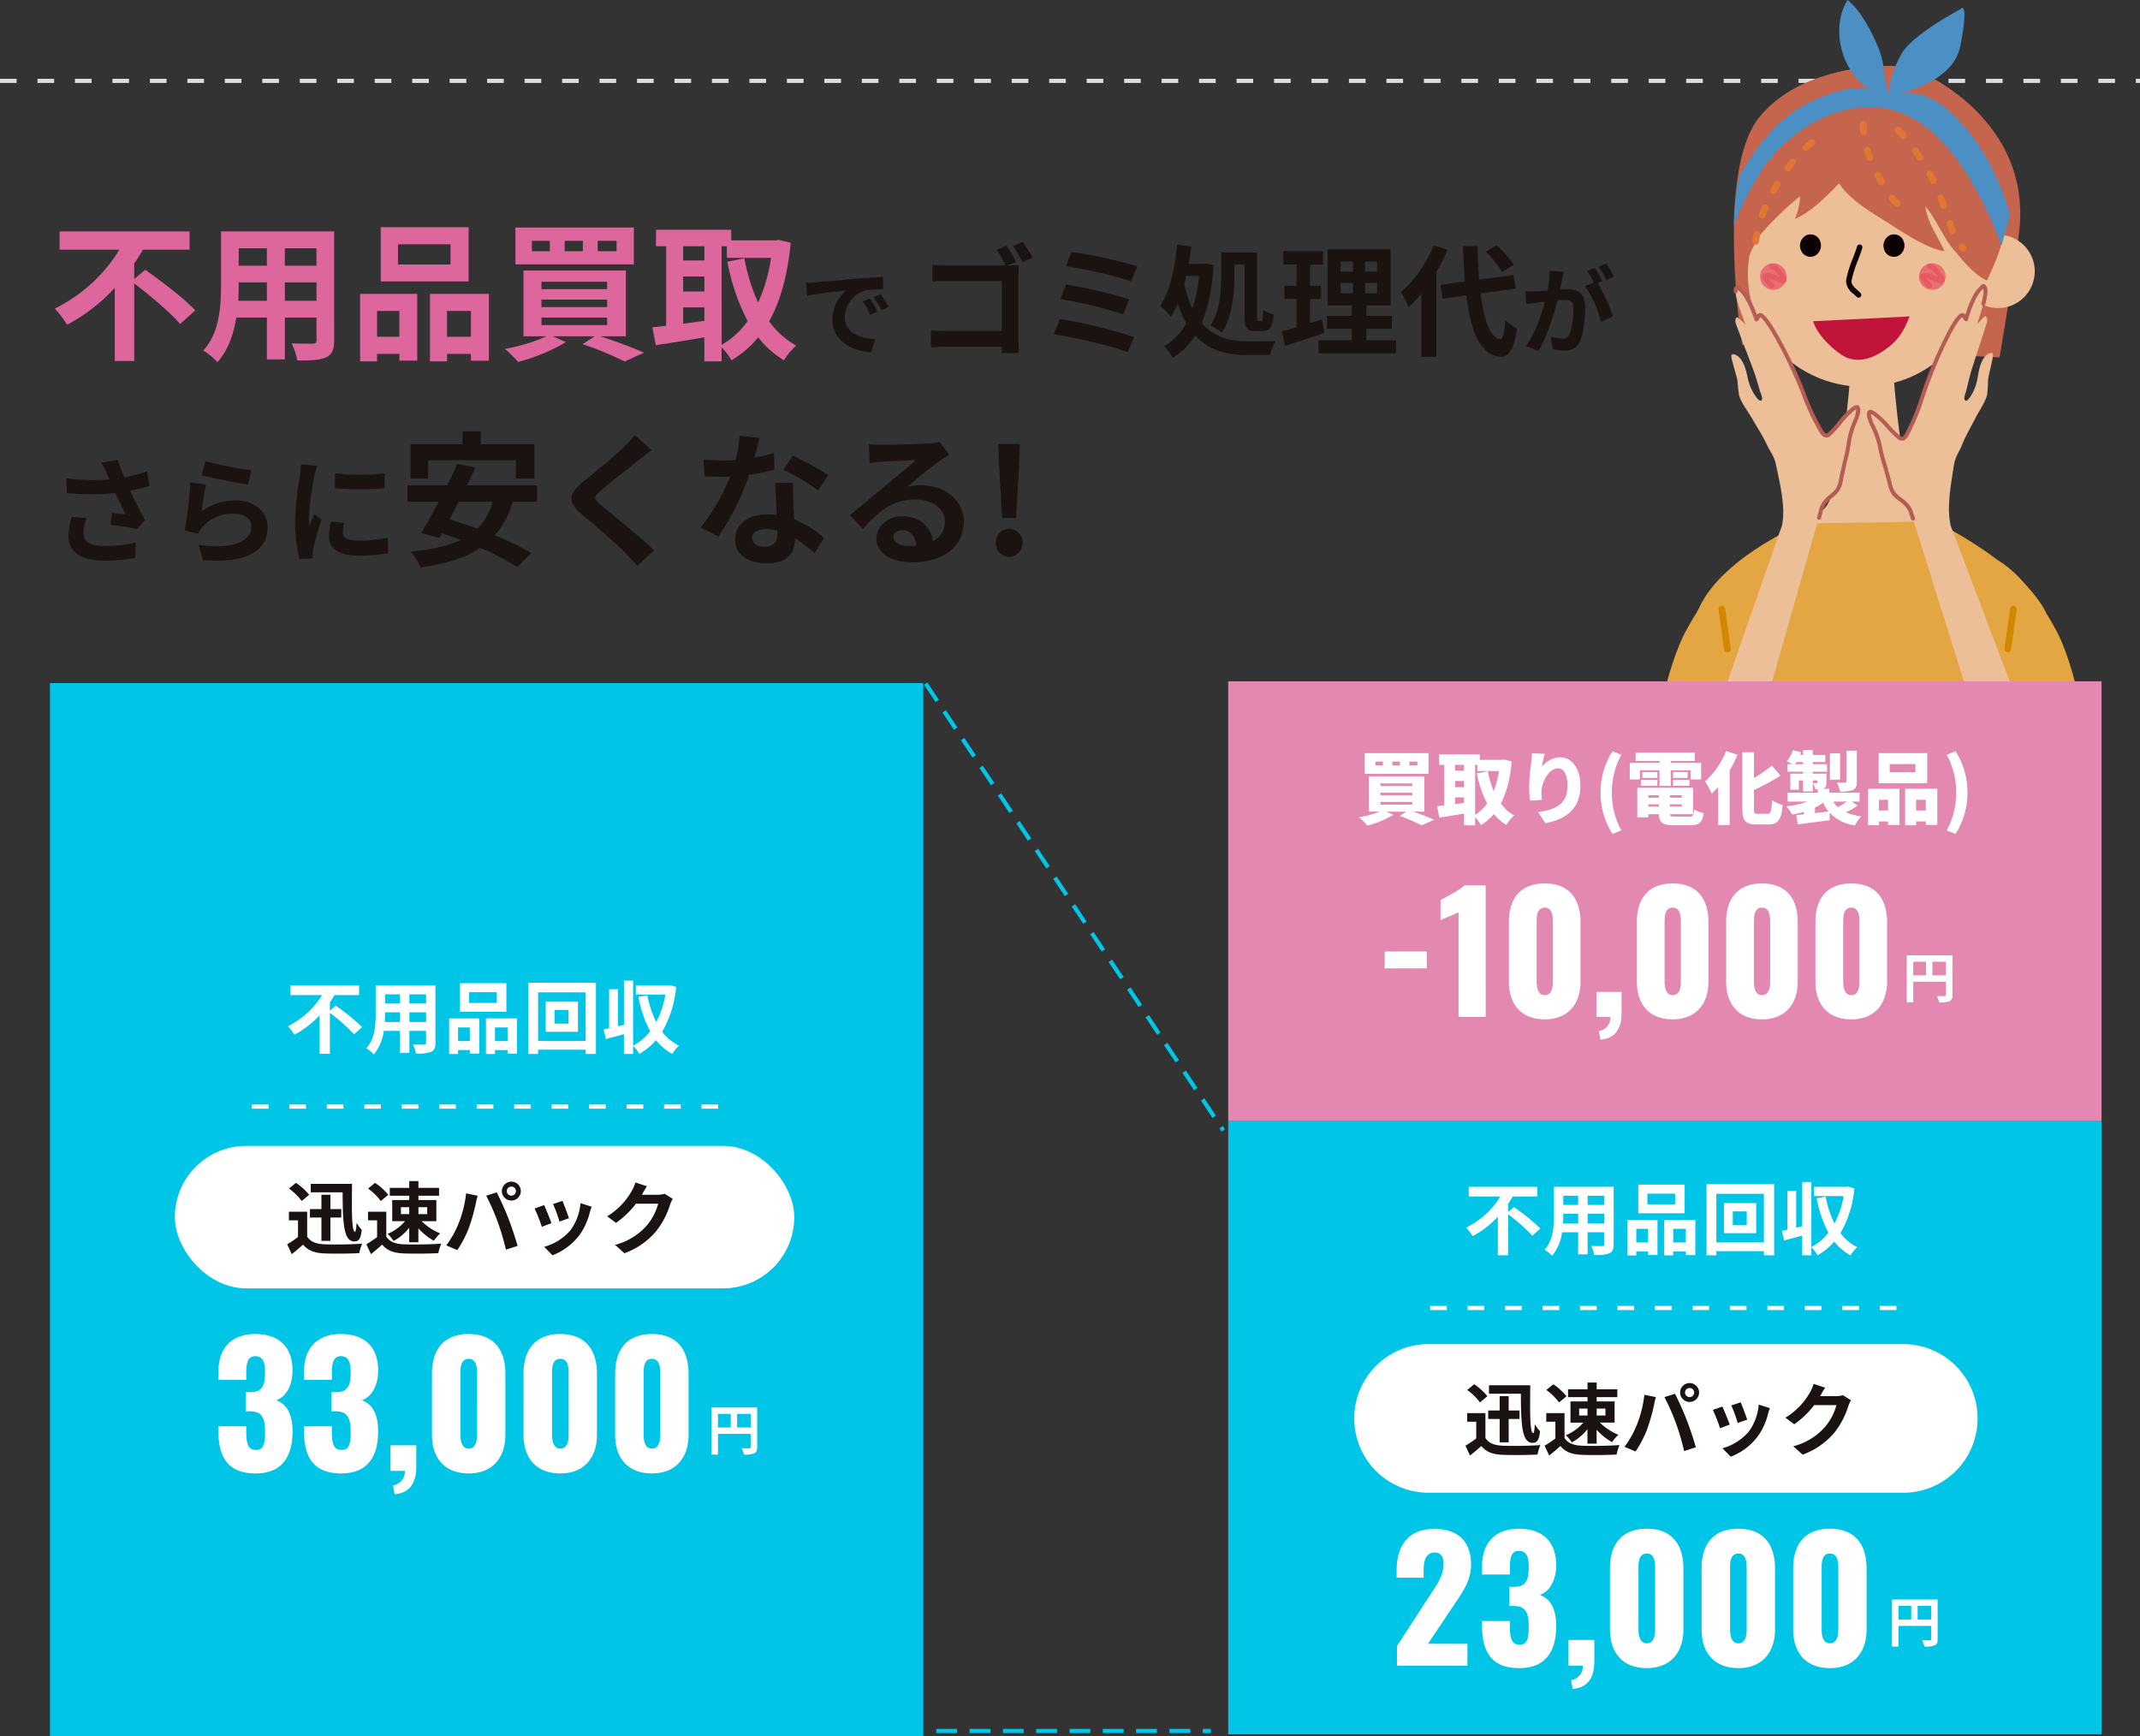 <svg xmlns="http://www.w3.org/2000/svg" xmlns:xlink="http://www.w3.org/1999/xlink" width="514" height="416.972" viewBox="0 0 514 416.972"><rect x="0" y="0" width="514" height="416.972" fill="#333333" stroke="none"/><defs><clipPath id="a"><rect width="111.577" height="168.11" transform="translate(-8.727 0)" fill="#fff" stroke="#707070" stroke-width="1"/></clipPath></defs><g transform="translate(-15 -4435)"><rect width="513.256" height="416.556" transform="translate(15 4435)" fill="#fff" opacity="0"/><line x2="514" transform="translate(15 4454.422)" fill="none" stroke="#dcdcdc" stroke-width="1" stroke-dasharray="4 5"/><g transform="translate(416.679 4435)" clip-path="url(#a)"><g transform="translate(-523.897 -150.908)"><g transform="translate(514.171 150.908)"><g transform="translate(0 0)"><path d="M544.469,626.117s-6.554.059-16.429,17.771-12.959,69.483-12.959,69.483l11.34-.668Z" transform="translate(-514.826 -492.787)" fill="#e4a643"/><path d="M670.128,245.806c-.433,5.21-4.839,31.512-4.839,31.512L603.464,274.3a182.841,182.841,0,0,1-1.974-28.7,84.153,84.153,0,0,1,1.3-13.966c.954-4.967,2.526-9.282,4.932-12.182,5.829-7.03,14.709-10.02,21.707-11.283a57.382,57.382,0,0,1,7.927-.832c1.726-.065,2.774,0,2.774,0l.155.03,6.815,1.786a27.054,27.054,0,0,1,2.621,1.36C656.1,214.139,671.822,225.239,670.128,245.806Z" transform="translate(-576.97 -191.476)" fill="#c6654d"/><path d="M669.1,315.319c.339,14.959-11.84,27.37-27.2,27.714s-28.083-11.511-28.411-26.467,11.836-27.364,27.2-27.706C656.043,288.5,668.765,300.355,669.1,315.319Z" transform="translate(-585.616 -250.15)" fill="#edbf98"/><path d="M813.886,360.427a8.809,8.809,0,1,1-9.009-8.617A8.812,8.812,0,0,1,813.886,360.427Z" transform="translate(-717.121 -295.441)" fill="#edbf98"/><path d="M610.17,261.375a50.081,50.081,0,0,0-2.051,8.837c-.215,1.71-1.219,5.772.041,7.172,1.789-2.429,2.541-5.59,4.63-7.9a73.5,73.5,0,0,1,8.977-8.585,16.025,16.025,0,0,1-1.274,5.482c3.925-1.692,7.7-5.539,10.626-8.568,2.721,4.234,8.14,7.178,12.2,9.776,3.566,2.28,8.874,5.877,13.1,6.533-1.548-3.56-4.087-6.75-4.572-10.763,2.678,3.123,4.164,7.37,6.948,10.6,2.446,2.844,4.488,5.581,7.815,7.207,2.983-6.243,5.363-11.939,3.941-19.287-1.07-5.5-4.4-10.556-8.036-14.558-3.586-3.947-8.51-6-13.568-7.208-1.668-.4-4.069.1-5.651-.785a8.278,8.278,0,0,0-4.431-1.022c-7.913.077-15.072,3.625-20.978,8.944C613.611,251.1,611.921,255.8,610.17,261.375Z" transform="translate(-581.341 -213.785)" fill="#c6654d"/><path d="M662.961,353.163a2.793,2.793,0,0,1-1.346,3.544,2.452,2.452,0,0,1-3.294-1.442,2.79,2.79,0,0,1,1.361-3.54A2.453,2.453,0,0,1,662.961,353.163Z" transform="translate(-617.74 -295.231)" fill="#0d0002"/><path d="M734.432,353.163a2.8,2.8,0,0,1-1.346,3.544,2.454,2.454,0,0,1-3.3-1.442,2.793,2.793,0,0,1,1.358-3.54A2.459,2.459,0,0,1,734.432,353.163Z" transform="translate(-669.156 -295.231)" fill="#0d0002"/><path d="M700.524,372.973a.651.651,0,0,1-.476-.206c-.236-.251-.5-.487-.758-.716a3.992,3.992,0,0,1-1.779-3.175,26.347,26.347,0,0,1,1.728-5.574c.411-1.105.8-2.15.915-2.61a.654.654,0,1,1,1.268.321c-.134.528-.515,1.555-.957,2.744a30.936,30.936,0,0,0-1.647,5.157c-.025.9.469,1.381,1.343,2.16.277.247.564.5.839.8a.654.654,0,0,1-.476,1.1Z" transform="translate(-646.07 -301.478)" fill="#0d0002"/><path d="M667.89,202.616l-2.067,7.278c-.431-1.266-.955-2.53-1.419-3.609a84.665,84.665,0,0,0-4.531-9.528c-3.67-6.658-8.451-13.474-15.3-17.387-11.006-6.29-24.2-.956-32.4,7.552a32.506,32.506,0,0,0-4.381,5.643,71.421,71.421,0,0,0-5.086,9.59c-.4.923-.772,1.882-1.143,2.868a60.039,60.039,0,0,1,1.3-11.82c1.325-2.064,5.823-10.75,13.719-15.933a36.919,36.919,0,0,1,9.558-4.314c2.13-.649,6.477-1.419,8.544-.279a13.648,13.648,0,0,1-5.182-5.085.776.776,0,0,1-.184-.25c-2.959-4.993-3.423-11.65-.465-16.432,3.365,2.711,6.077,8.108,7.619,12.055a18.315,18.315,0,0,1,.9,3.3,2.82,2.82,0,0,1,.061.494,58.081,58.081,0,0,0,1.232,7.058,22.966,22.966,0,0,1,1.7-7.027,21.526,21.526,0,0,1,1.632-3.242c2.777-4.53,13.94-10.419,13.94-10.419s2.219-2.806,0,8.852a10.994,10.994,0,0,1-3.486,5.949,16.727,16.727,0,0,1-2.651,2.006,30.234,30.234,0,0,1-8.356,3.421c8.88-1.482,16.588,8.448,20.412,14.859A60.874,60.874,0,0,1,667.89,202.616Z" transform="translate(-577.043 -150.908)" fill="#4c8fc4"/><path d="M680.159,508.817l15.1-.694-4.208-3.961c-4.207-3.962-6.191-31.936-6.191-31.936h-5.2v.053l0-.053h-5.2s-1.982,27.974-6.19,31.936l-4.209,3.961,15.1.694v.047l.494-.021.494.021Z" transform="translate(-622.009 -382.073)" fill="#edbf98"/><path d="M639.3,789.06,621.353,621.489l-25.725-24.243-31.864.512-23.134,25.7L526.206,787.59Z" transform="translate(-522.829 -472.017)" fill="#e4a643"/><path d="M751.806,597.246s-14.834,92.037-5.34,103.767,42.448,8.936,42.448,8.936-4.12-80.641-11.17-92.157S751.806,597.246,751.806,597.246Z" transform="translate(-679.008 -472.017)" fill="#e4a643"/><path d="M577.789,597.246s14.833,92.037,5.34,103.767S543.96,711.5,543.96,711.5s2.059-81.535,7.891-93.712C557.87,605.225,577.789,597.246,577.789,597.246Z" transform="translate(-535.602 -472.017)" fill="#e4a643"/><path d="M718.436,274.883a.792.792,0,0,1-.507-.183,10.842,10.842,0,0,1-1.4-1.419.8.8,0,1,1,1.225-1.021,9.289,9.289,0,0,0,1.194,1.211.8.8,0,0,1-.509,1.412Zm-3.82-5.186a.8.8,0,0,1-.7-.412c-.173-.314-.339-.62-.5-.911l-.392-.722a.8.8,0,1,1,1.4-.757l.39.719c.156.288.319.59.491.9a.8.8,0,0,1-.7,1.183Zm-2.835-5.817a.8.8,0,0,1-.745-.511c-.232-.6-.443-1.208-.625-1.8a.8.8,0,1,1,1.523-.472c.172.555.371,1.126.591,1.7a.8.8,0,0,1-.744,1.084Zm-1.518-6.273a.8.8,0,0,1-.794-.73c-.044-.523-.067-1.05-.067-1.566q0-.183,0-.366a.8.8,0,0,1,1.594.034q0,.166,0,.333c0,.471.021.953.062,1.431a.8.8,0,0,1-.727.862C710.308,257.606,710.285,257.608,710.263,257.608Z" transform="translate(-654.626 -225.194)" fill="#e17632"/><path d="M755.722,289.5a.8.8,0,0,1-.5-.175c-.1-.084-.206-.171-.3-.26a.8.8,0,1,1,1.071-1.182c.075.068.152.134.232.2a.8.8,0,0,1-.5,1.419Zm-2.586-4.172a.8.8,0,0,1-.753-.536c-.195-.561-.369-1.129-.537-1.68l-.034-.111a.8.8,0,1,1,1.525-.467l.034.112c.164.536.334,1.091.519,1.624a.8.8,0,0,1-.753,1.059Zm-2.083-6.13a.8.8,0,0,1-.749-.523c-.211-.574-.425-1.147-.646-1.717a.8.8,0,1,1,1.486-.578c.225.579.443,1.162.658,1.746a.8.8,0,0,1-.749,1.072Zm-2.534-5.953a.8.8,0,0,1-.717-.446q-.427-.813-.857-1.6a.8.8,0,0,1,1.4-.768q.438.8.87,1.622l.021.041a.8.8,0,0,1-.715,1.149Zm-3.234-5.606a.8.8,0,0,1-.67-.364c-.335-.518-.678-1.025-1.017-1.507a.8.8,0,1,1,1.3-.919c.352.5.706,1.024,1.052,1.559a.8.8,0,0,1-.668,1.231Zm-3.906-5.156a.794.794,0,0,1-.594-.265c-.4-.45-.82-.893-1.24-1.318a.8.8,0,1,1,1.134-1.121c.439.444.875.907,1.294,1.376a.8.8,0,0,1-.594,1.329Z" transform="translate(-676.145 -229.062)" fill="#e17632"/><path d="M618.181,295.523c-.025,0-.05,0-.075,0a.8.8,0,0,1-.719-.868,19.107,19.107,0,0,1,.282-1.911.8.8,0,0,1,1.564.309,17.5,17.5,0,0,0-.259,1.75A.8.8,0,0,1,618.181,295.523Zm1.562-6.269a.8.8,0,0,1-.747-1.076c.214-.575.45-1.165.7-1.754a.8.8,0,1,1,1.467.625c-.241.566-.468,1.133-.673,1.685A.8.8,0,0,1,619.742,289.254Zm2.712-5.879a.8.8,0,0,1-.7-1.18c.3-.547.613-1.1.932-1.633a.8.8,0,0,1,1.37.816c-.31.52-.613,1.052-.9,1.582A.8.8,0,0,1,622.455,283.376Zm3.465-5.469a.8.8,0,0,1-.643-1.268c.377-.516.763-1.02,1.147-1.5a.8.8,0,0,1,1.244,1c-.369.46-.74.945-1.1,1.443A.8.8,0,0,1,625.92,277.906Zm4.261-4.87a.8.8,0,0,1-.539-1.385,19.246,19.246,0,0,1,1.483-1.236.8.8,0,1,1,.954,1.278c-.44.328-.9.71-1.36,1.133A.794.794,0,0,1,630.181,273.037Z" transform="translate(-588.424 -236.771)" fill="#e17632"/><path d="M766.364,379.48a3.191,3.191,0,1,1-3.192-3.191A3.191,3.191,0,0,1,766.364,379.48Z" transform="translate(-691.015 -313.054)" fill="#e9706e"/><path d="M630.286,379.48a3.189,3.189,0,1,1-3.191-3.191A3.189,3.189,0,0,1,630.286,379.48Z" transform="translate(-593.118 -313.054)" fill="#e9706e"/><path d="M763.24,382.578a.609.609,0,0,1-.417-.165c-.81-.758-2.119-2.141-1.784-2.9a1.011,1.011,0,0,1,.586-.544c.722-.271,1.813.114,3.231.775l.2.09.148.063-.086-.116c-.063-.082-.132-.177-.207-.28-.38-.52-1.165-1.6-1.7-1.6h-.038a.611.611,0,0,1-.022-1.222c1.182-.039,2.13,1.244,2.752,2.1.071.1.136.186.2.265.5.669,1,1.429.557,1.993s-1.309.253-2.083-.084c-.056-.024-.131-.06-.223-.1a9.228,9.228,0,0,0-1.921-.724,12.922,12.922,0,0,0,1.239,1.389.611.611,0,0,1-.418,1.057Z" transform="translate(-691.736 -313.339)" fill="#e55a65"/><path d="M628.125,382.577a.61.61,0,0,1-.416-.163c-.652-.607-2.133-2.1-1.789-2.893a1.013,1.013,0,0,1,.587-.548c.72-.272,1.815.114,3.237.776l.193.089.145.062-.085-.115c-.062-.082-.129-.174-.2-.274-.383-.527-1.184-1.631-1.726-1.6a.611.611,0,1,1-.046-1.221c1.194-.045,2.137,1.249,2.76,2.105.068.094.132.181.19.258.5.667,1,1.427.557,1.991s-1.309.254-2.083-.083c-.055-.024-.129-.058-.219-.1a9.22,9.22,0,0,0-1.924-.726,12.92,12.92,0,0,0,1.237,1.387.611.611,0,0,1-.416,1.059Z" transform="translate(-594.53 -313.339)" fill="#e55a65"/><path d="M814.811,626.117s7.418-.16,17.289,17.552S843.44,709.7,843.44,709.7l-8.105,3.669Z" transform="translate(-730.46 -492.787)" fill="#e4a643"/><g transform="translate(4.983 68.69)"><path d="M579.924,426.02c-2.136,1.72-3.5,4.089-5.467,5.881-1.275,1.159-1.945-.52-2.663-1.77a53.213,53.213,0,0,1-3.661-8.063c-2.268-6.116-9.47-20.472-10.707-18.535a10.031,10.031,0,0,1-.533.86c-1.019-2.638-2.2-6.1-4.57-7.764-1.622.8,1.574,7.657,1.91,9.1a11.985,11.985,0,0,0-2.017-1.877c-.779.634-.265,1.672.022,2.444,1.329,3.569,2.336,6.109,3.682,9.672.7,1.851,1.229,3.757,1.8,5.653.123.406.932,2.039.238,2.289-.586.213-1.6-1.5-1.865-1.943a12.385,12.385,0,0,1-1.317-3.514c-.38-1.773-1.035-4.7-2.892-5.521-1.593-.7-.965.87-.677,2.021.356,1.432.843,2.8,1.118,4.239a35.319,35.319,0,0,0,.406,3.555c.537,1.753,2.116,3.774,3.04,5.378,1.249,2.169,2.614,4.207,3.66,6.48.663,1.447,1.7,2.728,2.046,4.308.349,1.561.67,3.179.994,4.769a45.388,45.388,0,0,1,.817,6.069,17.924,17.924,0,0,1-.254,4.062l-31.1,89.173L544.88,546.6l27.6-96.766a6.544,6.544,0,0,1,.721-1.4c.848-1.183,2.123-1.848,3-2.916.793-.97.9-2.467,1.173-3.656.328-1.409.606-2.818.982-4.232.746-2.818.809-5.843,2.091-8.5C580.906,428.18,582.46,423.977,579.924,426.02Z" transform="translate(-531.931 -396.377)" fill="#edbf98"/><path d="M768.779,537.952l-32.034-84.565a18.019,18.019,0,0,1-.461-4.042,45.415,45.415,0,0,1,.51-6.105c.244-1.6.485-3.239.753-4.813.271-1.593,1.238-2.929,1.824-4.4.93-2.324,2.192-4.431,3.331-6.658.842-1.647,2.316-3.749,2.764-5.527a35.431,35.431,0,0,0,.224-3.568c.206-1.452.619-2.844.9-4.29.23-1.168.777-2.761-.777-1.985-1.815.914-2.322,3.867-2.612,5.657a12.532,12.532,0,0,1-1.135,3.582c-.243.449-1.171,2.216-1.768,2.031-.7-.216.022-1.884.125-2.3.469-1.92.9-3.851,1.509-5.734,1.163-3.628,2.042-6.213,3.188-9.847.247-.784.708-1.844-.1-2.444a11.9,11.9,0,0,0-1.92,1.98c.265-1.462,3.111-8.467,1.449-9.189-2.281,1.778-3.287,5.3-4.17,7.988-.135-.109-.4-.6-.577-.832-1.333-1.875-7.8,12.827-9.757,19.049a53.043,53.043,0,0,1-3.247,8.24c-.655,1.281-1.239,2.991-2.571,1.9-2.058-1.69-3.537-3.987-5.759-5.6-2.635-1.914-.87,2.205-.364,3.135,1.418,2.6,1.631,5.61,2.52,8.386.446,1.392.8,2.786,1.193,4.179.334,1.173.517,2.661,1.358,3.593.923,1.018,2.23,1.621,3.14,2.76a6.542,6.542,0,0,1,.788,1.356l28.927,92.328Z" transform="translate(-665.117 -395.73)" fill="#edbf98"/></g><g transform="translate(24.441 68.212)"><path d="M621.8,451.292a.484.484,0,0,1-.121-.016.478.478,0,0,1-.342-.584l.575-2.2a.476.476,0,0,1,.018-.056,7.105,7.105,0,0,1,.776-1.5,9.374,9.374,0,0,1,1.706-1.7A9.575,9.575,0,0,0,625.723,444a5.893,5.893,0,0,0,.906-2.613c.055-.292.109-.577.171-.847.111-.479.217-.957.322-1.435.2-.92.413-1.871.664-2.813.263-.992.444-2.039.619-3.051a20.636,20.636,0,0,1,1.5-5.536,8.646,8.646,0,0,0,.848-2.952,2.739,2.739,0,0,0-.639.417,21.367,21.367,0,0,0-2.967,3.136,25.782,25.782,0,0,1-2.478,2.726,1.591,1.591,0,0,1-1.337.5c-.829-.139-1.333-1.057-1.82-1.946-.081-.148-.162-.295-.243-.437a52.954,52.954,0,0,1-3.695-8.135,108.71,108.71,0,0,0-5.221-11.311c-3.175-5.987-4.394-6.92-4.679-7.065-.057.09-.117.2-.176.3a2.252,2.252,0,0,1-.4.593.478.478,0,0,1-.76-.188l-.233-.608c-.88-2.3-1.962-5.136-3.818-6.671a1.633,1.633,0,0,0-.051.378.486.486,0,0,1-.494.463.478.478,0,0,1-.463-.494,1.507,1.507,0,0,1,.72-1.432.478.478,0,0,1,.489.036c2.222,1.561,3.435,4.572,4.4,7.082l.041-.061a.807.807,0,0,1,.784-.377c.382.041,1.545.165,5.466,7.548a109.8,109.8,0,0,1,5.3,11.472,52.079,52.079,0,0,0,3.627,7.99c.085.148.169.3.253.454.342.623.767,1.4,1.138,1.462a.788.788,0,0,0,.536-.261,24.772,24.772,0,0,0,2.384-2.627,22.061,22.061,0,0,1,3.105-3.272c.334-.269,1.221-.984,1.844-.49,1.018.807-.575,4.152-.591,4.185a19.628,19.628,0,0,0-1.422,5.284c-.179,1.033-.364,2.1-.637,3.134-.246.924-.454,1.864-.655,2.774-.106.481-.213.962-.325,1.444-.059.257-.11.529-.162.808a6.661,6.661,0,0,1-1.106,3.042,10.451,10.451,0,0,1-1.436,1.367,8.535,8.535,0,0,0-1.541,1.525,6.174,6.174,0,0,0-.655,1.267l-.567,2.173A.479.479,0,0,1,621.8,451.292Z" transform="translate(-601.282 -394.672)" fill="#b35d55"/><path d="M726.447,450.847a.478.478,0,0,1-.456-.334l-.532-1.677a6.078,6.078,0,0,0-.717-1.232,8.589,8.589,0,0,0-1.62-1.447,10.5,10.5,0,0,1-1.5-1.288,6.682,6.682,0,0,1-1.26-2.982c-.067-.276-.132-.546-.2-.8-.133-.465-.26-.931-.388-1.4-.249-.909-.506-1.848-.8-2.767-.326-1.018-.564-2.074-.795-3.1a19.591,19.591,0,0,0-1.689-5.207c-.019-.033-1.776-3.293-.8-4.149.6-.524,1.519.146,1.866.4a22.079,22.079,0,0,1,3.27,3.113,24.746,24.746,0,0,0,2.511,2.5.77.77,0,0,0,.547.231c.367-.081.752-.873,1.061-1.509.078-.16.155-.319.234-.473a51.879,51.879,0,0,0,3.216-8.165,109.854,109.854,0,0,1,4.711-11.723c3.543-7.571,4.7-7.753,5.078-7.813a.82.82,0,0,1,.815.354l.032.042c.832-2.558,1.891-5.629,4.032-7.3a.479.479,0,0,1,.485-.061c.982.427,1.063,1.886.27,4.878a.478.478,0,0,1-.925-.245c.606-2.284.547-3.184.425-3.535-1.777,1.626-2.714,4.515-3.476,6.863l-.2.615a.479.479,0,0,1-.756.223,2.3,2.3,0,0,1-.417-.555c-.067-.107-.141-.225-.2-.306-.275.157-1.445,1.144-4.318,7.291a108.818,108.818,0,0,0-4.643,11.558,52.784,52.784,0,0,1-3.277,8.314c-.075.148-.15.3-.225.455-.441.907-.9,1.845-1.716,2.026a1.59,1.59,0,0,1-1.359-.426,25.864,25.864,0,0,1-2.611-2.6,21.344,21.344,0,0,0-3.125-2.984,2.748,2.748,0,0,0-.659-.385,8.692,8.692,0,0,0,1,2.9,20.586,20.586,0,0,1,1.782,5.455c.226,1,.46,2.037.773,3.014.3.938.56,1.888.812,2.807.126.462.253.925.385,1.387.076.267.144.55.214.839a5.917,5.917,0,0,0,1.039,2.565,9.631,9.631,0,0,0,1.365,1.166,9.449,9.449,0,0,1,1.792,1.616,7.08,7.08,0,0,1,.85,1.456.423.423,0,0,1,.021.054l.54,1.705a.478.478,0,0,1-.311.6A.472.472,0,0,1,726.447,450.847Zm12.128-49.226-.362.313a.089.089,0,0,0,.025.019Z" transform="translate(-683.377 -394.026)" fill="#b35d55"/></g><path d="M533.523,897.119c0,5.834-5.4,19.1-10.366,19.1s-8.986-4.73-8.986-10.563,4.023-10.562,8.986-10.562S533.523,891.286,533.523,897.119Z" transform="translate(-514.171 -685.42)" fill="#edbf98"/><path d="M848.186,878.1c0,5.834,5.4,19.1,10.367,19.1s8.985-4.733,8.985-10.565-4.022-10.564-8.985-10.564S848.186,872.262,848.186,878.1Z" transform="translate(-754.471 -671.733)" fill="#edbf98"/></g></g><path d="M692.5,421.8c-1.639,4.119-3.054,6.023-6.163,8.177-2.76,1.92-6.264,3.026-9.236,1.573-2.524-1.237-6.761-5.145-7.8-8.6Z" transform="translate(-111.607 -194.89)" fill="#c1143a"/><path d="M833.979,680.457a.819.819,0,0,1-.11-.008.8.8,0,0,1-.681-.9l1.335-9.672a.8.8,0,0,1,1.58.218l-1.335,9.673A.8.8,0,0,1,833.979,680.457Z" transform="translate(-229.504 -372.867)" fill="#d18700"/><path d="M590.447,680.456a.8.8,0,0,1-.789-.688l-1.333-9.673a.8.8,0,0,1,1.58-.218l1.333,9.673a.8.8,0,0,1-.681.9A.814.814,0,0,1,590.447,680.456Z" transform="translate(-53.343 -372.866)" fill="#d18700"/></g></g><line x2="65.96" transform="translate(239.885 4850.75)" fill="none" stroke="#00c5e6" stroke-width="1" stroke-dasharray="5 3"/><line x2="71.479" y2="107.316" transform="translate(237.341 4599.19)" fill="none" stroke="#00c5e6" stroke-width="1" stroke-dasharray="5 3"/><g transform="translate(26.902 4599.063)"><rect width="209.766" height="252.909" transform="translate(0.098 0)" fill="#00c5e6"/><path d="M10.44.6c6.48,0,8.88-4.2,8.88-10.12,0-4.64-1.72-6.64-3.96-7.48,2.2-.6,3.96-3.32,3.96-7.12,0-5.76-3.36-8.76-8.96-8.76-5.52,0-8.84,3.2-8.84,9.04v1.96H8.2v-1.68c0-2.36.4-4,2.16-4,1.8,0,2.36,1.36,2.36,3.88,0,3.28-.72,4.76-3.56,4.76H8.08v4.6H9.32c2.76.08,3.4,1.76,3.4,4.96,0,2.92-.36,4.32-2.16,4.32C8.72-5.04,8.2-6.32,8.2-9.56v-1.16H1.52v1.16C1.52-3.52,3.64.6,10.44.6ZM31,.6c6.48,0,8.88-4.2,8.88-10.12,0-4.64-1.72-6.64-3.96-7.48,2.2-.6,3.96-3.32,3.96-7.12,0-5.76-3.36-8.76-8.96-8.76-5.52,0-8.84,3.2-8.84,9.04v1.96h6.68v-1.68c0-2.36.4-4,2.16-4,1.8,0,2.36,1.36,2.36,3.88,0,3.28-.72,4.76-3.56,4.76H28.64v4.6h1.24c2.76.08,3.4,1.76,3.4,4.96,0,2.92-.36,4.32-2.16,4.32-1.84,0-2.36-1.28-2.36-4.52v-1.16H22.08v1.16C22.08-3.52,24.2.6,31,.6Zm12.84,5c3.44-.28,5.16-2.48,5.2-6.44V-6.16h-6.2V0h3.44a3.306,3.306,0,0,1-2.84,3.48Zm17.8-5c5.76,0,8.8-3.84,8.8-9.28V-23.36c0-5.68-2.76-9.52-8.8-9.52-6.08,0-8.84,3.84-8.84,9.52V-8.68C52.8-3.16,55.8.6,61.64.6Zm0-5.96c-1.84,0-2-2.24-2-3.48V-23.2c0-1.32-.04-3.72,2-3.72,2,0,2,2.4,2,3.72V-8.84C63.64-7.6,63.52-5.36,61.64-5.36ZM83.64.6c5.76,0,8.8-3.84,8.8-9.28V-23.36c0-5.68-2.76-9.52-8.8-9.52-6.08,0-8.84,3.84-8.84,9.52V-8.68C74.8-3.16,77.8.6,83.64.6Zm0-5.96c-1.84,0-2-2.24-2-3.48V-23.2c0-1.32-.04-3.72,2-3.72,2,0,2,2.4,2,3.72V-8.84C85.64-7.6,85.52-5.36,83.64-5.36Zm22,5.96c5.76,0,8.8-3.84,8.8-9.28V-23.36c0-5.68-2.76-9.52-8.8-9.52-6.08,0-8.84,3.84-8.84,9.52V-8.68C96.8-3.16,99.8.6,105.64.6Zm0-5.96c-1.84,0-2-2.24-2-3.48V-23.2c0-1.32-.04-3.72,2-3.72,2,0,2,2.4,2,3.72V-8.84C107.64-7.6,107.52-5.36,105.64-5.36Z" transform="translate(39.042 189.227)" fill="#fff"/><path d="M7.228-5.382V-8.658h3.25v3.276Zm-4.6-3.276H5.694v3.276H2.626Zm9.412-1.534H1.066V1.118h1.56V-3.848h7.852V-.7c0,.221-.091.3-.338.312s-1.1.013-1.846-.039a6.319,6.319,0,0,1,.559,1.547A6.006,6.006,0,0,0,11.31.832c.546-.247.728-.676.728-1.521Z" transform="translate(157.921 184.182)" fill="#fff"/><rect width="148.77" height="34.217" rx="17.109" transform="translate(30.098 111.162)" fill="#fff"/><path d="M-41.363-15.409v2.033h7.657c.038,7.239.19,11.8,2.812,11.8,1.178,0,1.577-.874,1.786-2.793a10.02,10.02,0,0,1-1.254-1.691c-.038,1.159-.171,2.147-.361,2.147-.8,0-.817-4.541-.722-11.5ZM-38.8-1.71h2.166V-7.315h2.6V-9.348h-2.6v-3.439H-38.8v3.439h-2.755v2.033H-38.8Zm-2.945-11.077a15.215,15.215,0,0,0-3.173-2.869l-1.672,1.368a14.378,14.378,0,0,1,3.059,3Zm-.475,4.066h-4.389V-6.65h2.185v4.009a24.952,24.952,0,0,1-2.6,1.748l1.1,2.356c1.045-.8,1.881-1.539,2.717-2.28,1.235,1.482,2.793,2.014,5.13,2.109,2.261.1,6.08.057,8.36-.057a11.834,11.834,0,0,1,.7-2.28c-2.527.19-6.8.247-9.025.152-1.976-.076-3.4-.589-4.18-1.862ZM-13.395-9.8v1.653H-15.5V-9.8Zm-6.308,0h1.995v1.653H-19.7Zm1.995-1.729h-4.085v5.092h3.078A11.217,11.217,0,0,1-22.9-3.4a8.217,8.217,0,0,1,1.425,1.71,12.117,12.117,0,0,0,3.762-3.173v3.477h2.2V-4.731A14.459,14.459,0,0,0-11.8-1.748a10.371,10.371,0,0,1,1.52-1.767,13.813,13.813,0,0,1-4.446-2.926h3.534v-5.092H-15.5v-1.026h4.959V-14.44H-15.5v-1.634h-2.2v1.634h-4.674v1.881h4.674Zm-5.035-1.254a15.215,15.215,0,0,0-3.173-2.869l-1.672,1.368a14.378,14.378,0,0,1,3.059,3Zm-.475,4.066h-4.389V-6.65h2.185v4.009A26.955,26.955,0,0,1-28.006-.893l1.1,2.356c1.026-.8,1.862-1.539,2.7-2.28,1.235,1.482,2.793,2.014,5.13,2.109,2.261.1,6.08.057,8.36-.057a11.834,11.834,0,0,1,.7-2.28c-2.527.19-6.8.247-9.025.152-1.976-.076-3.4-.589-4.18-1.862Zm28.937-4.94a1.1,1.1,0,0,1,1.1-1.1,1.1,1.1,0,0,1,1.1,1.1,1.1,1.1,0,0,1-1.1,1.083A1.1,1.1,0,0,1,5.719-13.661Zm-1.178,0A2.283,2.283,0,0,0,6.821-11.4,2.283,2.283,0,0,0,9.1-13.661a2.287,2.287,0,0,0-2.28-2.28A2.287,2.287,0,0,0,4.541-13.661ZM-5.852-5.909A22.892,22.892,0,0,1-8.816-.627L-6.156.494A26.123,26.123,0,0,0-3.344-4.94a47.509,47.509,0,0,0,1.615-5.719c.076-.418.285-1.349.456-1.9l-2.774-.57A27.377,27.377,0,0,1-5.852-5.909Zm9.386-.4A58.707,58.707,0,0,1,5.51.4L8.322-.513C7.79-2.394,6.783-5.434,6.1-7.144c-.7-1.843-2.014-4.75-2.793-6.232l-2.527.817A53.225,53.225,0,0,1,3.534-6.308Zm15.561-5-2.261.741a31.647,31.647,0,0,1,1.539,4.218l2.28-.8C20.387-8.018,19.456-10.488,19.1-11.305Zm4.332.532a12.805,12.805,0,0,1-2.413,6.517A12.784,12.784,0,0,1,14.706-.285L16.7,1.748a14.838,14.838,0,0,0,6.365-4.712A15.32,15.32,0,0,0,25.65-8.531c.114-.38.228-.779.456-1.387Zm-8.74.475-2.28.817a38.377,38.377,0,0,1,1.729,4.389l2.318-.874C16.074-7.03,15.162-9.329,14.687-10.3Zm28.956-2.717a6.092,6.092,0,0,1-1.653.228H38.171l.057-.1c.228-.418.7-1.273,1.159-1.938l-2.774-.912a9.141,9.141,0,0,1-.855,1.995A16.73,16.73,0,0,1,29.83-7.619l2.128,1.577a21.657,21.657,0,0,0,4.788-4.6h5.339a13.506,13.506,0,0,1-2.7,5.187A15.142,15.142,0,0,1,31.73-.76l2.242,2.014A17.9,17.9,0,0,0,41.648-4.1a19.824,19.824,0,0,0,3.306-6.346,7.607,7.607,0,0,1,.627-1.368Z" transform="translate(104.098 135.688)" fill="#1a1311"/><path d="M-36.765-8.778v-1.976a19.137,19.137,0,0,0,1.1-1.748h5.909V-14.82H-46.227V-12.5h7.581a19.93,19.93,0,0,1-8.189,7.467,13.574,13.574,0,0,1,1.558,2.052,22.7,22.7,0,0,0,6.042-4.674V1.615h2.47V-8.227a44.375,44.375,0,0,1,5.814,5.149l1.919-1.729a49.36,49.36,0,0,0-6.327-5.149Zm19.1,2.755V-8.36h4.009v2.337Zm-5.909,0c.038-.7.057-1.387.057-2V-8.36h3.572v2.337Zm3.629-6.65v2.2h-3.572v-2.2Zm6.289,2.2H-17.67v-2.2h4.009Zm2.242-4.351H-25.764v6.783c0,2.66-.171,6.042-2.242,8.322A8.346,8.346,0,0,1-26.22,1.748,10.881,10.881,0,0,0-23.826-3.9h3.876v5.3h2.28V-3.9h4.009v2.85c0,.342-.133.456-.494.456-.342,0-1.6.019-2.66-.038a8.542,8.542,0,0,1,.722,2.166,8.823,8.823,0,0,0,3.648-.4c.76-.342,1.026-.95,1.026-2.166Zm14.744,4.2h-6.65v-2.565h6.65Zm2.3-4.731H-5.51v6.878H5.624ZM-3.154-4.731v3.268H-5.985V-4.731ZM-8.132,1.653h2.147V.7h2.831v.855H-.893V-6.9H-8.132ZM2.888-1.463V-4.731H5.909v3.268ZM.722-6.9v8.55H2.888V.7H5.909v.874h2.28V-6.9ZM20.539-5.643H17.195V-8.93h3.344Zm-5.472-5.263v7.22h7.752v-7.22ZM13.243-1.482V-13.148H24.662V-1.482ZM10.887-15.466v17.1h2.356V.627H24.662V1.634h2.47v-17.1Zm33.972.57-.38.076H36.727V-12.6h7.087a21.94,21.94,0,0,1-2.2,6.574A24.194,24.194,0,0,1,39.5-12.464l-2.166.4A28.938,28.938,0,0,0,40.166-3.8a12.163,12.163,0,0,1-4.1,3.439V-15.979h-2.2V-5.358l-1.444.342v-8.873H30.305v9.367c-.475.1-.912.19-1.311.266l.513,2.318c1.292-.342,2.831-.741,4.351-1.178v4.75h2.2V-.3a8.586,8.586,0,0,1,1.5,1.919,15.138,15.138,0,0,0,4.009-3.287,12.7,12.7,0,0,0,3.914,3.306A8.17,8.17,0,0,1,47.1-.342a11.03,11.03,0,0,1-4.047-3.363A26.11,26.11,0,0,0,46.4-14.459Z" transform="translate(104.098 87.436)" fill="#fff"/><line x2="112.073" transform="translate(48.598 101.719)" fill="none" stroke="#fff" stroke-width="1" stroke-dasharray="4 5"/></g><g transform="translate(309.564 4704.273)"><rect width="209.766" height="147.282" transform="translate(0.436 0)" fill="#00c5e6"/><path d="M1.64,0H18.56V-5.24H9.08L15-14.08c2.32-3.4,4.44-6.28,4.44-10.2,0-5.36-3-8.56-8.8-8.56-6.52,0-9.08,4.28-9.08,10v1.72H8.04v-1.6c0-2.48.52-4.44,2.72-4.44,1.28,0,2.08.92,2.08,2.76,0,2.8-1.72,5.12-3.44,7.76L1.64-4.72ZM31,.6c6.48,0,8.88-4.2,8.88-10.12,0-4.64-1.72-6.64-3.96-7.48,2.2-.6,3.96-3.32,3.96-7.12,0-5.76-3.36-8.76-8.96-8.76-5.52,0-8.84,3.2-8.84,9.04v1.96h6.68v-1.68c0-2.36.4-4,2.16-4,1.8,0,2.36,1.36,2.36,3.88,0,3.28-.72,4.76-3.56,4.76H28.64v4.6h1.24c2.76.08,3.4,1.76,3.4,4.96,0,2.92-.36,4.32-2.16,4.32-1.84,0-2.36-1.28-2.36-4.52v-1.16H22.08v1.16C22.08-3.52,24.2.6,31,.6Zm12.84,5c3.44-.28,5.16-2.48,5.2-6.44V-6.16h-6.2V0h3.44a3.306,3.306,0,0,1-2.84,3.48Zm17.8-5c5.76,0,8.8-3.84,8.8-9.28V-23.36c0-5.68-2.76-9.52-8.8-9.52-6.08,0-8.84,3.84-8.84,9.52V-8.68C52.8-3.16,55.8.6,61.64.6Zm0-5.96c-1.84,0-2-2.24-2-3.48V-23.2c0-1.32-.04-3.72,2-3.72,2,0,2,2.4,2,3.72V-8.84C63.64-7.6,63.52-5.36,61.64-5.36ZM83.64.6c5.76,0,8.8-3.84,8.8-9.28V-23.36c0-5.68-2.76-9.52-8.8-9.52-6.08,0-8.84,3.84-8.84,9.52V-8.68C74.8-3.16,77.8.6,83.64.6Zm0-5.96c-1.84,0-2-2.24-2-3.48V-23.2c0-1.32-.04-3.72,2-3.72,2,0,2,2.4,2,3.72V-8.84C85.64-7.6,85.52-5.36,83.64-5.36Zm22,5.96c5.76,0,8.8-3.84,8.8-9.28V-23.36c0-5.68-2.76-9.52-8.8-9.52-6.08,0-8.84,3.84-8.84,9.52V-8.68C96.8-3.16,99.8.6,105.64.6Zm0-5.96c-1.84,0-2-2.24-2-3.48V-23.2c0-1.32-.04-3.72,2-3.72,2,0,2,2.4,2,3.72V-8.84C107.64-7.6,107.52-5.36,105.64-5.36Z" transform="translate(39.33 130.78)" fill="#fff"/><path d="M7.228-5.382V-8.658h3.25v3.276Zm-4.6-3.276H5.694v3.276H2.626Zm9.412-1.534H1.066V1.118h1.56V-3.848h7.852V-.7c0,.221-.091.3-.338.312s-1.1.013-1.846-.039a6.319,6.319,0,0,1,.559,1.547A6.006,6.006,0,0,0,11.31.832c.546-.247.728-.676.728-1.521Z" transform="translate(158.798 125.09)" fill="#fff"/><path d="M17.852,0H132.405a17.852,17.852,0,0,1,0,35.7H17.852a17.852,17.852,0,0,1,0-35.7Z" transform="translate(30.436 53.557)" fill="#fff"/><path d="M-41.363-15.409v2.033h7.657c.038,7.239.19,11.8,2.812,11.8,1.178,0,1.577-.874,1.786-2.793a10.02,10.02,0,0,1-1.254-1.691c-.038,1.159-.171,2.147-.361,2.147-.8,0-.817-4.541-.722-11.5ZM-38.8-1.71h2.166V-7.315h2.6V-9.348h-2.6v-3.439H-38.8v3.439h-2.755v2.033H-38.8Zm-2.945-11.077a15.215,15.215,0,0,0-3.173-2.869l-1.672,1.368a14.378,14.378,0,0,1,3.059,3Zm-.475,4.066h-4.389V-6.65h2.185v4.009a24.952,24.952,0,0,1-2.6,1.748l1.1,2.356c1.045-.8,1.881-1.539,2.717-2.28,1.235,1.482,2.793,2.014,5.13,2.109,2.261.1,6.08.057,8.36-.057a11.834,11.834,0,0,1,.7-2.28c-2.527.19-6.8.247-9.025.152-1.976-.076-3.4-.589-4.18-1.862ZM-13.395-9.8v1.653H-15.5V-9.8Zm-6.308,0h1.995v1.653H-19.7Zm1.995-1.729h-4.085v5.092h3.078A11.217,11.217,0,0,1-22.9-3.4a8.217,8.217,0,0,1,1.425,1.71,12.117,12.117,0,0,0,3.762-3.173v3.477h2.2V-4.731A14.459,14.459,0,0,0-11.8-1.748a10.371,10.371,0,0,1,1.52-1.767,13.813,13.813,0,0,1-4.446-2.926h3.534v-5.092H-15.5v-1.026h4.959V-14.44H-15.5v-1.634h-2.2v1.634h-4.674v1.881h4.674Zm-5.035-1.254a15.215,15.215,0,0,0-3.173-2.869l-1.672,1.368a14.378,14.378,0,0,1,3.059,3Zm-.475,4.066h-4.389V-6.65h2.185v4.009A26.955,26.955,0,0,1-28.006-.893l1.1,2.356c1.026-.8,1.862-1.539,2.7-2.28,1.235,1.482,2.793,2.014,5.13,2.109,2.261.1,6.08.057,8.36-.057a11.834,11.834,0,0,1,.7-2.28c-2.527.19-6.8.247-9.025.152-1.976-.076-3.4-.589-4.18-1.862Zm28.937-4.94a1.1,1.1,0,0,1,1.1-1.1,1.1,1.1,0,0,1,1.1,1.1,1.1,1.1,0,0,1-1.1,1.083A1.1,1.1,0,0,1,5.719-13.661Zm-1.178,0A2.283,2.283,0,0,0,6.821-11.4,2.283,2.283,0,0,0,9.1-13.661a2.287,2.287,0,0,0-2.28-2.28A2.287,2.287,0,0,0,4.541-13.661ZM-5.852-5.909A22.892,22.892,0,0,1-8.816-.627L-6.156.494A26.123,26.123,0,0,0-3.344-4.94a47.509,47.509,0,0,0,1.615-5.719c.076-.418.285-1.349.456-1.9l-2.774-.57A27.377,27.377,0,0,1-5.852-5.909Zm9.386-.4A58.707,58.707,0,0,1,5.51.4L8.322-.513C7.79-2.394,6.783-5.434,6.1-7.144c-.7-1.843-2.014-4.75-2.793-6.232l-2.527.817A53.225,53.225,0,0,1,3.534-6.308Zm15.561-5-2.261.741a31.647,31.647,0,0,1,1.539,4.218l2.28-.8C20.387-8.018,19.456-10.488,19.1-11.305Zm4.332.532a12.805,12.805,0,0,1-2.413,6.517A12.784,12.784,0,0,1,14.706-.285L16.7,1.748a14.838,14.838,0,0,0,6.365-4.712A15.32,15.32,0,0,0,25.65-8.531c.114-.38.228-.779.456-1.387Zm-8.74.475-2.28.817a38.377,38.377,0,0,1,1.729,4.389l2.318-.874C16.074-7.03,15.162-9.329,14.687-10.3Zm28.956-2.717a6.092,6.092,0,0,1-1.653.228H38.171l.057-.1c.228-.418.7-1.273,1.159-1.938l-2.774-.912a9.141,9.141,0,0,1-.855,1.995A16.73,16.73,0,0,1,29.83-7.619l2.128,1.577a21.657,21.657,0,0,0,4.788-4.6h5.339a13.506,13.506,0,0,1-2.7,5.187A15.142,15.142,0,0,1,31.73-.76l2.242,2.014A17.9,17.9,0,0,0,41.648-4.1a19.824,19.824,0,0,0,3.306-6.346,7.607,7.607,0,0,1,.627-1.368Z" transform="translate(104.436 78.854)" fill="#1a1311"/><path d="M-36.765-8.778v-1.976a19.137,19.137,0,0,0,1.1-1.748h5.909V-14.82H-46.227V-12.5h7.581a19.93,19.93,0,0,1-8.189,7.467,13.574,13.574,0,0,1,1.558,2.052,22.7,22.7,0,0,0,6.042-4.674V1.615h2.47V-8.227a44.375,44.375,0,0,1,5.814,5.149l1.919-1.729a49.36,49.36,0,0,0-6.327-5.149Zm19.1,2.755V-8.36h4.009v2.337Zm-5.909,0c.038-.7.057-1.387.057-2V-8.36h3.572v2.337Zm3.629-6.65v2.2h-3.572v-2.2Zm6.289,2.2H-17.67v-2.2h4.009Zm2.242-4.351H-25.764v6.783c0,2.66-.171,6.042-2.242,8.322A8.346,8.346,0,0,1-26.22,1.748,10.881,10.881,0,0,0-23.826-3.9h3.876v5.3h2.28V-3.9h4.009v2.85c0,.342-.133.456-.494.456-.342,0-1.6.019-2.66-.038a8.542,8.542,0,0,1,.722,2.166,8.823,8.823,0,0,0,3.648-.4c.76-.342,1.026-.95,1.026-2.166Zm14.744,4.2h-6.65v-2.565h6.65Zm2.3-4.731H-5.51v6.878H5.624ZM-3.154-4.731v3.268H-5.985V-4.731ZM-8.132,1.653h2.147V.7h2.831v.855H-.893V-6.9H-8.132ZM2.888-1.463V-4.731H5.909v3.268ZM.722-6.9v8.55H2.888V.7H5.909v.874h2.28V-6.9ZM20.539-5.643H17.195V-8.93h3.344Zm-5.472-5.263v7.22h7.752v-7.22ZM13.243-1.482V-13.148H24.662V-1.482ZM10.887-15.466v17.1h2.356V.627H24.662V1.634h2.47v-17.1Zm33.972.57-.38.076H36.727V-12.6h7.087a21.94,21.94,0,0,1-2.2,6.574A24.194,24.194,0,0,1,39.5-12.464l-2.166.4A28.938,28.938,0,0,0,40.166-3.8a12.163,12.163,0,0,1-4.1,3.439V-15.979h-2.2V-5.358l-1.444.342v-8.873H30.305v9.367c-.475.1-.912.19-1.311.266l.513,2.318c1.292-.342,2.831-.741,4.351-1.178v4.75h2.2V-.3a8.586,8.586,0,0,1,1.5,1.919,15.138,15.138,0,0,0,4.009-3.287,12.7,12.7,0,0,0,3.914,3.306A8.17,8.17,0,0,1,47.1-.342a11.03,11.03,0,0,1-4.047-3.363A26.11,26.11,0,0,0,46.4-14.459Z" transform="translate(104.436 30.602)" fill="#fff"/><line x2="112.073" transform="translate(48.936 44.884)" fill="none" stroke="#fff" stroke-width="1" stroke-dasharray="4 5"/></g><g transform="translate(309.564 4598.647)"><rect width="209.766" height="105.627" transform="translate(0.436 0)" fill="#e288b1"/><path d="M2.5-11.661H12.6v-4.056H2.5ZM20.241,0h6.513V-31.59H21.645c-1.053,1.092-4.6,2.925-5.733,3.51v4.836c1.209-.624,3.2-1.287,4.329-1.911ZM40.95.585c5.616,0,8.58-3.744,8.58-9.048V-22.776c0-5.538-2.691-9.282-8.58-9.282-5.928,0-8.619,3.744-8.619,9.282V-8.463C32.331-3.081,35.256.585,40.95.585Zm0-5.811C39.156-5.226,39-7.41,39-8.619v-14c0-1.287-.039-3.627,1.95-3.627,1.95,0,1.95,2.34,1.95,3.627v14C42.9-7.41,42.783-5.226,40.95-5.226ZM54.327,5.46c3.354-.273,5.031-2.418,5.07-6.279V-6.006H53.352V0h3.354a3.223,3.223,0,0,1-2.769,3.393ZM71.682.585c5.616,0,8.58-3.744,8.58-9.048V-22.776c0-5.538-2.691-9.282-8.58-9.282-5.928,0-8.619,3.744-8.619,9.282V-8.463C63.063-3.081,65.988.585,71.682.585Zm0-5.811c-1.794,0-1.95-2.184-1.95-3.393v-14c0-1.287-.039-3.627,1.95-3.627,1.95,0,1.95,2.34,1.95,3.627v14C73.632-7.41,73.515-5.226,71.682-5.226ZM93.132.585c5.616,0,8.58-3.744,8.58-9.048V-22.776c0-5.538-2.691-9.282-8.58-9.282-5.928,0-8.619,3.744-8.619,9.282V-8.463C84.513-3.081,87.438.585,93.132.585Zm0-5.811c-1.794,0-1.95-2.184-1.95-3.393v-14c0-1.287-.039-3.627,1.95-3.627,1.95,0,1.95,2.34,1.95,3.627v14C95.082-7.41,94.965-5.226,93.132-5.226ZM114.582.585c5.616,0,8.58-3.744,8.58-9.048V-22.776c0-5.538-2.691-9.282-8.58-9.282-5.928,0-8.619,3.744-8.619,9.282V-8.463C105.963-3.081,108.888.585,114.582.585Zm0-5.811c-1.794,0-1.95-2.184-1.95-3.393v-14c0-1.287-.039-3.627,1.95-3.627,1.95,0,1.95,2.34,1.95,3.627v14C116.532-7.41,116.415-5.226,114.582-5.226Z" transform="translate(35.522 80.6)" fill="#fff"/><path d="M7.228-5.382V-8.658h3.25v3.276Zm-4.6-3.276H5.694v3.276H2.626Zm9.412-1.534H1.066V1.118h1.56V-3.848h7.852V-.7c0,.221-.091.3-.338.312s-1.1.013-1.846-.039a6.319,6.319,0,0,1,.559,1.547A6.006,6.006,0,0,0,11.31.832c.546-.247.728-.676.728-1.521Z" transform="translate(162.349 75.996)" fill="#fff"/><path d="M-59.565-12.559h-1.9v-.931h1.9Zm-4.18,0h-1.824v-.931h1.824Zm-4.1,0h-1.805v-.931h1.805ZM-56.886-15.5H-72.2v4.959h15.314ZM-68.438-3.8H-60.8v.665h-7.638Zm0-2.223H-60.8v.646h-7.638Zm0-2.223H-60.8V-7.6h-7.638Zm10.545,6.783V-9.937H-71.212v8.474h2.546a23.025,23.025,0,0,1-4.94,1.349A18.72,18.72,0,0,1-71.554,1.9,23.441,23.441,0,0,0-65.36-.7l-1.691-.76h4.864L-63.821-.437a36.89,36.89,0,0,1,5.244,2.261l3.04-1.349c-1.216-.532-3.173-1.292-5.016-1.938Zm12.2-11.229h.551v1.482h5.187A23.369,23.369,0,0,1-41.23-6.4a23.2,23.2,0,0,1-1.406-4.769l-2.641.513A27.823,27.823,0,0,0-42.826-3.4,9.9,9.9,0,0,1-45.7-.7ZM-50.5-3.287v-1.6h2.147v1.311Zm0-5.548h2.147v1.5H-50.5Zm2.147-3.857v1.406H-50.5v-1.406Zm9.6-1.292-.475.076h-5.339v-1.33H-54.34v2.546h1.216v9.728c-.608.076-1.178.133-1.691.19L-54.3-.019c1.71-.285,3.857-.608,5.947-.969V1.824h2.66V-.133a11.526,11.526,0,0,1,1.425,1.9,12.946,12.946,0,0,0,3.078-2.66,12.335,12.335,0,0,0,2.983,2.622,10.458,10.458,0,0,1,1.9-2.28A10.163,10.163,0,0,1-39.5-3.4a26.3,26.3,0,0,0,2.546-10.146Zm6.688-1.5a18.925,18.925,0,0,1-.152,2.166,45.186,45.186,0,0,0-.494,6A21.851,21.851,0,0,0-32.471-4.1l2.812-.19a15.449,15.449,0,0,1-.114-1.8c0-2.47,1.824-5.776,3.971-5.776,1.33,0,2.28,1.33,2.28,4.18,0,4.465-2.793,5.681-7.03,6.346l1.729,2.641c5.168-.95,8.417-3.61,8.417-8.987,0-4.256-2.166-6.84-4.864-6.84A5.75,5.75,0,0,0-29.659-12.2a28.278,28.278,0,0,1,.684-3.154ZM-12.692,3.9l2.109-.874a18.588,18.588,0,0,1-2.261-9.063,18.64,18.64,0,0,1,2.261-9.063l-2.109-.874a18.334,18.334,0,0,0-2.869,9.937A18.287,18.287,0,0,0-12.692,3.9Zm6.574-15.3h4.712v3.762h2.7V-11.4h4.75v2.2H8.588v-3.99h-7.3v-.456H7.068v-1.995H-7.144v1.995h5.738v.456H-8.55V-9.2h2.432ZM1.843-7.676H5.795V-9.12H1.843Zm0-3.306v1.425H5.358v-1.425Zm-3.762,0h-3.61v1.425h3.61ZM-5.871-7.676h3.952V-9.12H-5.871ZM-4.1-3.23h2.546v.57H-4.1ZM-1.558-5.4v.589H-4.1V-5.4Zm5.491.589H1.083V-5.4h2.85ZM1.083-2.66v-.57h2.85v.57ZM2.413-.266C1.425-.266,1.14-.342,1.1-.855H6.669V-7.2H-6.745V-.1H-4.1v-.76h2.546c.057,2.052.893,2.66,3.7,2.66H5.909c2.242,0,2.983-.627,3.287-2.926a7,7,0,0,1-2.28-.855C6.783-.532,6.593-.266,5.681-.266ZM14.592-16.017A20.009,20.009,0,0,1,9.557-8.74a20.389,20.389,0,0,1,1.577,2.964A18.416,18.416,0,0,0,12.673-7.41V1.767h2.774V-11.362a31.349,31.349,0,0,0,1.881-3.743ZM22.23-.95c-.855,0-.95-.152-.95-1.33V-6.669a47.406,47.406,0,0,0,6.346-3.439L25.593-12.54A35.526,35.526,0,0,1,21.28-9.519v-6.213H18.487V-2.3c0,3.021.741,3.914,3.363,3.914h2.907c2.394,0,3.116-1.292,3.42-4.674a8.113,8.113,0,0,1-2.546-1.159c-.152,2.641-.3,3.268-1.159,3.268ZM45.98-16.112H43.491v7.391c0,.228-.1.3-.361.3-.266.019-1.2.019-1.938-.019a8.817,8.817,0,0,1,.779,2.147,7.681,7.681,0,0,0,3.04-.361c.76-.342.969-.893.969-2.014Zm-4.009.646H39.52v6.327h2.451ZM35.929-2.432A12.236,12.236,0,0,0,37.867-3.61a9.276,9.276,0,0,0,1.311,2.09c-1.083.152-2.185.285-3.249.4ZM43.6-3.876a20.619,20.619,0,0,1-2.166,1.33,6.921,6.921,0,0,1-1.14-1.33ZM31.16-12.863a6.007,6.007,0,0,0,.342-.513h1.577v.513ZM44.84-3.876h1.805V-6.023H39.387v-.931H37.81A1.971,1.971,0,0,0,38-7.03c.532-.266.684-.646.684-1.482v-2.071H35.416v-.475h3.42v-1.805h-3.42v-.513h3v-1.71h-3v-1.159H33.079v1.159h-.7c.1-.209.171-.437.247-.646l-2-.494a7.459,7.459,0,0,1-1.463,2.641c.323.171.855.456,1.273.722h-1.1v1.805h3.743v.475H30.02v3.857h2.052V-8.968h1.007v2.641h2.337V-8.968H36.5v.475c0,.152-.057.19-.209.19-.133,0-.551,0-.874-.019a7.454,7.454,0,0,1,.627,1.539h.57v.76H29.355v2.147h4.807a22.377,22.377,0,0,1-5.13,1.14A9.992,9.992,0,0,1,30.476-.779a21.669,21.669,0,0,0,2.812-.627v.589c-.684.076-1.311.133-1.862.19l.38,2.223C33.934,1.311,36.8.95,39.5.589l-.076-1.824a10.219,10.219,0,0,0,6.137,3.078A8.531,8.531,0,0,1,47.044-.342a13.368,13.368,0,0,1-3.667-.969A22.73,22.73,0,0,0,46.17-2.888Zm15.219-7.049H53.884v-1.957h6.175Zm2.831-4.6H51.224V-8.3H62.89Zm-9.4,11.21v2.565H51.3V-4.313ZM48.7,1.805h2.6V.893h2.185v.836H56.24V-6.954H48.7ZM60.23-1.748V-4.313h2.318v2.565ZM57.589-6.954V1.805H60.23V.893h2.318v.836h2.774V-6.954ZM69.692,3.9a18.287,18.287,0,0,0,2.869-9.937,18.334,18.334,0,0,0-2.869-9.937l-2.109.874a18.64,18.64,0,0,1,2.261,9.063,18.588,18.588,0,0,1-2.261,9.063Z" transform="translate(105.436 32.759)" fill="#fff"/></g><path d="M20.34-16.632v-3.744a36.26,36.26,0,0,0,2.088-3.312h11.2V-28.08H2.412v4.392H16.776A37.762,37.762,0,0,1,1.26-9.54,25.72,25.72,0,0,1,4.212-5.652,43,43,0,0,0,15.66-14.508V3.06h4.68V-15.588C24.228-12.6,29.124-8.5,31.356-5.832l3.636-3.276C32.4-11.952,26.856-16.092,23-18.864Zm36.18,5.22V-15.84h7.6v4.428Zm-11.2,0c.072-1.332.108-2.628.108-3.78v-.648H52.2v4.428Zm6.876-12.6v4.176H45.432v-4.176Zm11.916,4.176h-7.6v-4.176h7.6Zm4.248-8.244H41.184v12.852c0,5.04-.324,11.448-4.248,15.768A15.813,15.813,0,0,1,40.32,3.312C42.912.5,44.208-3.456,44.856-7.38H52.2V2.664h4.32V-7.38h7.6v5.4c0,.648-.252.864-.936.864-.648,0-3.024.036-5.04-.072a16.185,16.185,0,0,1,1.368,4.1c3.24.036,5.436-.036,6.912-.756,1.44-.648,1.944-1.8,1.944-4.1ZM96.3-20.124H83.7v-4.86H96.3Zm4.356-8.964H79.56v13.032h21.1ZM84.024-8.964v6.192H78.66V-8.964Zm-9.432,12.1H78.66v-1.8h5.364v1.62h4.284v-16.02H74.592Zm20.88-5.9V-8.964H101.2v6.192Zm-4.1-10.3v16.2h4.1v-1.8H101.2V2.988h4.32V-13.068Zm44.82-10.26h-4.536v-2.484h4.536Zm-8.1,0h-4.356v-2.484h4.356Zm-7.92,0h-4.32v-2.484h4.32Zm20.16-5.688h-28.44v8.856h28.44ZM118.152-7.38H133.92v1.8H118.152Zm0-4.32H133.92v1.8H118.152Zm0-4.284H133.92v1.764H118.152ZM138.42-2.88v-15.8H113.832v15.8h5.544A43.79,43.79,0,0,1,109.368.144a28.936,28.936,0,0,1,3.168,3.132A45.356,45.356,0,0,0,124.02-1.476l-3.132-1.4h10.044l-2.916,1.872a77.038,77.038,0,0,1,10.116,4.176l4.644-2.124c-2.52-1.116-6.66-2.7-10.476-3.924Zm23-21.636h1.26v2.808H173.3a40.832,40.832,0,0,1-3.1,10.728A43.412,43.412,0,0,1,166.9-21.636l-4.1.828a51.007,51.007,0,0,0,4.86,14.256,19.518,19.518,0,0,1-6.228,5.724ZM152.172-9.828h5.112v3.24c-1.728.216-3.456.468-5.112.684Zm0-7.416h5.112v3.6h-5.112Zm5.112-7.272v3.42h-5.112v-3.42Zm17.928-1.512-.72.108H163.728v-2.556H145.656v3.96H148.1V-5.4c-1.224.144-2.34.252-3.312.36l.828,4.284c3.312-.5,7.524-1.152,11.664-1.872v5.76h4.14V-.252A17.124,17.124,0,0,1,163.8,2.88a24.662,24.662,0,0,0,6.408-5.508A22.711,22.711,0,0,0,176.4,2.88a15.54,15.54,0,0,1,2.952-3.528,19.8,19.8,0,0,1-6.516-5.832c2.7-4.824,4.428-11.016,5.184-18.864Z" transform="translate(26.902 4518.655)" fill="#dd669c"/><path d="M24.505-16.878c0-.841.058-2,.087-2.668-.493.029-1.682.058-2.523.058h-.145l2-.841a35.494,35.494,0,0,0-2.262-3.886l-2.378.986a26.146,26.146,0,0,1,2.146,3.741H7.453c-1.015,0-2.494-.058-3.6-.174v4.031c.812-.058,2.378-.116,3.6-.116H20.5V-3.741H7.105c-1.3,0-2.61-.087-3.6-.174V.232C4.466.145,6.09.058,7.221.058H20.474c0,.522,0,1.044-.029,1.508h4.2c-.087-.87-.145-2.407-.145-3.422Zm-1.334-7.279a34.375,34.375,0,0,1,2.32,3.886L27.9-21.315c-.551-1.015-1.6-2.784-2.32-3.828Zm14.094,1.45L35.9-19.285A99.488,99.488,0,0,1,51.591-15.66l1.479-3.625A105.9,105.9,0,0,0,37.265-22.707Zm-1.334,7.8L34.6-11.4a100.825,100.825,0,0,1,15.08,3.654L51.1-11.368A119.55,119.55,0,0,0,35.931-14.906ZM34.452-6.612,33-2.958c4.64.7,13.8,2.7,17.719,4.321l1.6-3.625A116.726,116.726,0,0,0,34.452-6.612ZM76.386-19.691h2.436v12.47c0,2.639.493,3.509,2.726,3.509h1.566c1.74,0,2.465-1.015,2.7-3.973a8.621,8.621,0,0,1-2.523-1.131c-.058,2.175-.145,2.726-.464,2.726h-.609c-.319,0-.377-.116-.377-1.131v-15.37H73.225v5.365c0,3.538-.2,8.584-2.61,12.151a11.345,11.345,0,0,1,2.755,1.74c2.581-3.886,3.016-9.8,3.016-13.862Zm-8.468,2.726a38.047,38.047,0,0,1-1.6,7.83,26.509,26.509,0,0,1-1.972-5.8c.174-.667.348-1.334.493-2.03Zm1.363-2.987-.609.087H65.424c.232-1.392.435-2.784.609-4.2l-3.422-.406c-.551,5.742-1.74,11.31-4.06,14.674a21.671,21.671,0,0,1,2.581,2.581,19.9,19.9,0,0,0,1.682-3.132,26.3,26.3,0,0,0,2,4.7A13.222,13.222,0,0,1,59.479-.087a11.928,11.928,0,0,1,2.059,2.813,16.526,16.526,0,0,0,5.423-5.365C70.325,1.073,74.733,2.03,79.692,2.03H84.97a12.587,12.587,0,0,1,1.276-3.335c-1.421.058-5.191.058-6.38.058-4.379-.029-8.323-.87-11.31-4.379A42.893,42.893,0,0,0,71.34-19.633ZM97.411-6.525c-.928.319-1.885.609-2.842.9v-5.8h2.61v-3.161h-2.61v-5.1h3.1V-22.91H88.1v3.219h3.19v5.1H88.363v3.161h2.929v6.815c-1.334.377-2.523.7-3.538.957l.783,3.509c2.784-.9,6.264-2,9.454-3.132Zm4.466-8.758h2.987v2.494h-2.987Zm0-5.133h2.987v2.407h-2.987Zm8.758,2.407h-2.871v-2.407h2.871Zm0,5.22h-2.871v-2.494h2.871ZM108.083-1.508V-4.263h6.148v-3.1h-6.148V-9.86h5.829V-23.345H98.774V-9.86h5.8v2.494h-6v3.1h6v2.755h-8V1.624h18.647V-1.508Zm35.409-18.183a26.194,26.194,0,0,0-4.176-4.669l-2.581,1.595a24.674,24.674,0,0,1,3.973,4.872Zm-19.227-4.64a30.312,30.312,0,0,1-7.917,11.31,22.149,22.149,0,0,1,1.914,3.509,27.327,27.327,0,0,0,3.016-3.248V2.465h3.6V-17.922a46.074,46.074,0,0,0,2.7-5.336ZM143.927-13.92l-.493-3.248-8.265,1.073c-.2-2.465-.319-5.191-.377-8.033h-3.509c.087,3.045.261,5.887.464,8.5l-5.858.783.493,3.335L132.1-12.3c1.044,8.845,3.335,14.3,8.236,14.761,1.624.087,3.19-1.247,3.915-6.844a11.865,11.865,0,0,1-2.813-1.972c-.232,3.219-.58,4.669-1.247,4.611-2.32-.29-3.857-4.582-4.669-11.02Zm23.613-2.87a27.219,27.219,0,0,0-1.863-3.128l-1.817.759a22.947,22.947,0,0,1,1.863,3.174Zm-15.456-1.495a25.217,25.217,0,0,1-.483,4.83c-1.15.092-2.231.161-2.944.184a21.148,21.148,0,0,1-2.415,0l.253,3.082c.713-.115,1.886-.276,2.53-.345.437-.069,1.15-.161,1.955-.253-.8,3.105-2.369,7.659-4.577,10.649l2.967,1.2c2.093-3.358,3.749-8.717,4.646-12.167.644-.046,1.2-.092,1.564-.092,1.426,0,2.208.253,2.208,2.07a17.39,17.39,0,0,1-.92,6.233,1.674,1.674,0,0,1-1.7.989,13.29,13.29,0,0,1-2.806-.483l.506,3.013a12.9,12.9,0,0,0,2.714.322c1.748,0,2.99-.506,3.749-2.093.966-1.978,1.288-5.612,1.288-8.3,0-3.266-1.7-4.347-4.117-4.347-.46,0-1.15.046-1.909.092.161-.828.345-1.656.483-2.346.115-.575.253-1.288.391-1.886ZM164.8-15.732c-.46-.851-1.265-2.3-1.84-3.151l-1.817.759a25.429,25.429,0,0,1,1.564,2.714l-2.116.9a25.793,25.793,0,0,1,3.841,8.579l2.9-1.357a45.258,45.258,0,0,0-3.7-7.935Z" transform="translate(235.106 4518.237)" fill="#1a1311"/><path d="M5.32-9.1a18.794,18.794,0,0,0-.784,4.564c0,3.864,3,5.964,8.568,5.964A38.86,38.86,0,0,0,20.58.756l.084-3.668A30.658,30.658,0,0,1,13.1-2.1c-3.92,0-4.956-1.372-4.956-3.388a12.444,12.444,0,0,1,.756-3.3ZM23.408-19.992a40.563,40.563,0,0,1-5.432,1.4c-.616-1.456-1.148-2.772-1.624-4.228l-3.92.756A21.524,21.524,0,0,1,13.8-19.4c.168.42.364.868.588,1.316a47.242,47.242,0,0,1-10.36-.28l.112,3.556a62.3,62.3,0,0,0,11.676,0c.812,1.736,1.764,3.668,2.436,5.068-.84-.056-2.352-.224-3.276-.308L14.672-7.2c2.044.252,4.788.7,6.3,1.008l1.96-2.1c-1.2-2.212-2.52-4.844-3.584-7.084,1.68-.336,3.3-.728,4.7-1.12Zm13.1.9c2.156.56,8.344,1.848,11.144,2.212L48.5-20.3a87.784,87.784,0,0,1-11.088-2.156Zm1.064,2.212-3.752-.5A100.962,100.962,0,0,1,32.452-5.824l3.22.812a6.01,6.01,0,0,1,1.036-1.624,9.721,9.721,0,0,1,7.644-3.248c2.436,0,4.144,1.316,4.144,3.108,0,3.528-4.4,5.572-12.712,4.4l1.064,3.64c11.536,1.008,15.54-2.884,15.54-7.952,0-3.36-2.828-6.356-7.7-6.356a13.6,13.6,0,0,0-8.148,2.632C36.736-12.012,37.212-15.344,37.576-16.884Zm30.968-2.66.028,3.584a76.743,76.743,0,0,0,11.9,0v-3.584A56.578,56.578,0,0,1,68.544-19.544ZM67.592-7.98a17.088,17.088,0,0,0-.476,3.612C67.116-1.54,69.384.2,74.172.2a38.542,38.542,0,0,0,7.168-.56l-.084-3.752a31.957,31.957,0,0,1-6.944.728c-2.8,0-3.864-.728-3.864-1.96a9.125,9.125,0,0,1,.336-2.324ZM60.4-21.7a20.719,20.719,0,0,1-.28,2.716A76.882,76.882,0,0,0,58.968-8.008,35.4,35.4,0,0,0,60.06,1.064L63.252.84C63.224.448,63.224,0,63.2-.308A8.146,8.146,0,0,1,63.364-1.6a66.854,66.854,0,0,1,1.988-6.8L63.616-9.744c-.392.9-.84,1.82-1.232,2.8a13.382,13.382,0,0,1-.112-1.792A68.557,68.557,0,0,1,63.616-18.9a23.3,23.3,0,0,1,.672-2.464Zm30.534-.98H112v4.375h4.445V-26.53H103.6v-3.115H99.19v3.115h-12.5v8.225H90.93Zm15.5,9.94a13.886,13.886,0,0,1-3.675,6.475c-2.31-.84-4.585-1.61-6.685-2.2.7-1.365,1.47-2.8,2.205-4.27Zm10.64,0v-3.92H100.24c.735-1.47,1.435-2.905,2.065-4.27l-4.375-.91c-.7,1.61-1.54,3.4-2.45,5.18H85.96v3.92h7.525c-1.5,2.835-2.975,5.495-4.235,7.525l4.375,1.19.63-1.12c1.47.455,2.975,1.015,4.515,1.575C95.62-2.065,91.63-1.225,86.73-.735a17,17,0,0,1,2.38,3.78C94.99,2.2,99.75.84,103.46-1.645a60.109,60.109,0,0,1,8.89,4.62l3.325-3.4a64.328,64.328,0,0,0-8.75-4.235,21.239,21.239,0,0,0,4.34-8.085ZM140.56-28.735a23.939,23.939,0,0,1-2.66,2.9c-2.345,2.31-7.1,6.16-9.8,8.365-3.465,2.87-3.745,4.795-.315,7.7,3.185,2.7,8.47,7.21,10.36,9.205.98,1.05,2.065,2.135,3.045,3.22l4.025-3.71c-3.43-3.325-10.115-8.61-12.705-10.815-1.89-1.61-1.925-1.995-.07-3.57,2.31-1.995,6.9-5.53,9.135-7.35.805-.63,1.96-1.54,3.045-2.345Zm46.48,9.625a62.367,62.367,0,0,0-8.54-4.69l-2.24,3.43a46.213,46.213,0,0,1,8.33,4.935Zm-13.055-5.32a36.611,36.611,0,0,1-4.655,1.085c.49-1.855.91-3.6,1.19-4.725l-4.795-.49a29.511,29.511,0,0,1-.945,5.81c-1.05.07-2.1.105-3.115.105a44.058,44.058,0,0,1-4.62-.245l.315,4.06c1.505.07,2.9.105,4.34.105.6,0,1.19,0,1.785-.035a52.883,52.883,0,0,1-7.07,12.25l4.235,2.135a63.98,63.98,0,0,0,7.42-14.84,50.792,50.792,0,0,0,6.02-1.19Zm.84,19.285c0,1.855-.77,3.22-3.115,3.22-1.89,0-2.975-.875-2.975-2.17,0-1.225,1.295-2.065,3.29-2.065a12.267,12.267,0,0,1,2.8.35Zm-.56-12.145c.1,2.1.28,5.145.385,7.735-.735-.07-1.54-.14-2.345-.14-4.83,0-7.665,2.625-7.665,6.02,0,3.815,3.4,5.74,7.7,5.74,4.935,0,6.685-2.52,6.685-5.74V-3.99a30.855,30.855,0,0,1,4.69,3.675l2.31-3.71A23.09,23.09,0,0,0,178.85-8.47c-.105-1.715-.175-3.4-.21-4.375-.035-1.54-.1-2.975,0-4.445ZM206.185-2.1c-2.03,0-3.5-.875-3.5-2.17,0-.875.84-1.645,2.135-1.645,1.89,0,3.185,1.47,3.395,3.71A18.272,18.272,0,0,1,206.185-2.1Zm7.63-24.99a16.715,16.715,0,0,1-2.66.35c-1.96.175-9.38.35-11.2.35-.98,0-2.17-.07-3.15-.175l.14,4.515a22.872,22.872,0,0,1,2.835-.28c1.82-.14,6.58-.35,8.365-.385-1.715,1.505-5.32,4.41-7.245,6.02-2.065,1.68-6.23,5.215-8.68,7.21l3.15,3.255c3.71-4.2,7.175-7.035,12.5-7.035,4.025,0,7.175,2.1,7.175,5.215a5.053,5.053,0,0,1-2.835,4.725c-.525-3.29-3.115-5.915-7.385-5.915-3.675,0-6.23,2.59-6.23,5.39,0,3.465,3.64,5.67,8.47,5.67,8.365,0,12.53-4.34,12.53-9.8,0-5.04-4.48-8.715-10.36-8.715a11.655,11.655,0,0,0-3.255.385c2.17-1.75,5.81-4.83,7.665-6.125q1.155-.787,2.415-1.575Zm14.98,18.27h3.36l.735-12.915.175-4.865h-5.18l.175,4.865Zm1.68,9.31a3.245,3.245,0,0,0,3.22-3.36,3.245,3.245,0,0,0-3.22-3.36,3.217,3.217,0,0,0-3.185,3.36A3.217,3.217,0,0,0,230.475.49Z" transform="translate(26.902 4568.237)" fill="#1a1311"/><path d="M17.02-11.96l-1.7.713a17.746,17.746,0,0,1,1.794,3.2l1.748-.782A30.143,30.143,0,0,0,17.02-11.96ZM19.6-13.018l-1.679.782a20.234,20.234,0,0,1,1.886,3.1l1.725-.828A34.4,34.4,0,0,0,19.6-13.018ZM1.679-15.732l.3,3.128c2.645-.575,7.429-1.081,9.407-1.288A9.032,9.032,0,0,0,8.027-6.877c0,4.945,4.508,7.521,9.292,7.82l1.058-3.151c-3.864-.184-7.36-1.541-7.36-5.29a6.914,6.914,0,0,1,4.807-6.371,23.521,23.521,0,0,1,4.393-.3l-.023-2.944c-1.61.069-4.094.207-6.44.391-4.163.368-7.935.713-9.844.874C3.473-15.8,2.6-15.755,1.679-15.732Z" transform="translate(206.901 4518.655)" fill="#1a1311"/></g></svg>